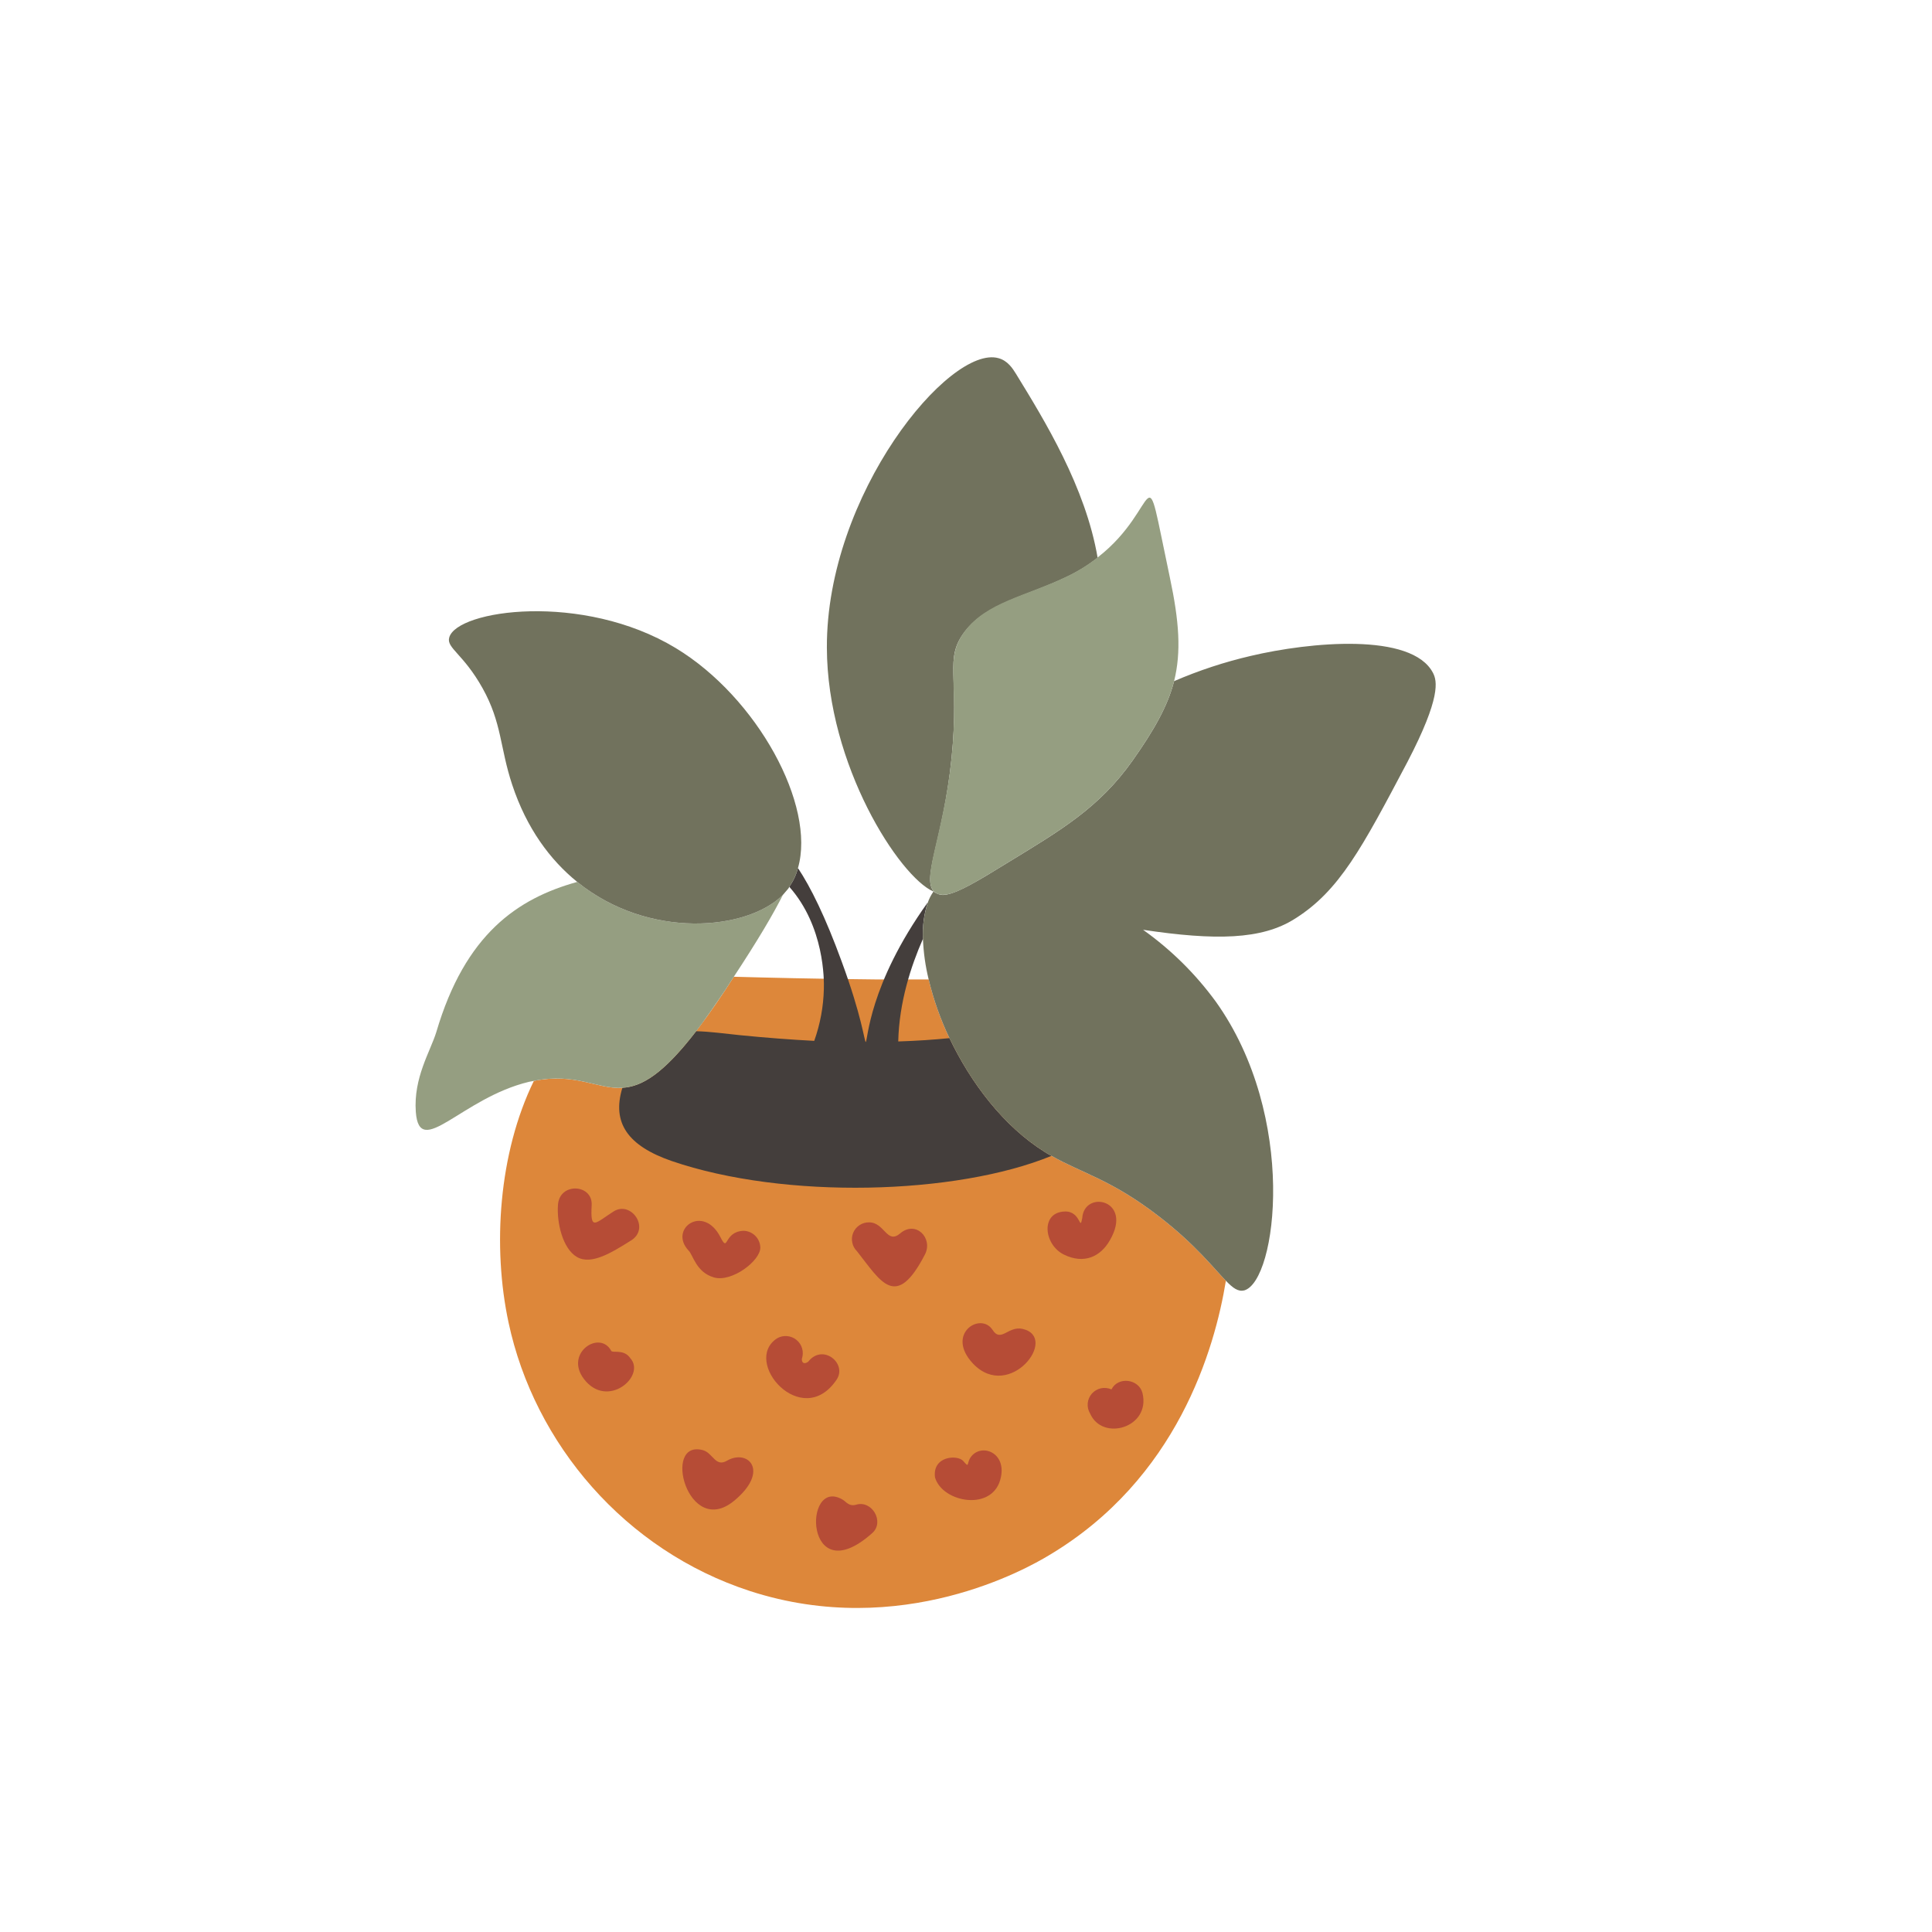 <svg xmlns="http://www.w3.org/2000/svg" xmlns:xlink="http://www.w3.org/1999/xlink" width="500" zoomAndPan="magnify" viewBox="0 0 375 375" height="500" preserveAspectRatio="xMidYMid meet" version="1.0"><defs><clipPath id="a5837cb0dd"><path d="M 80.238 171 L 152 171 L 152 220 L 80.238 220 Z M 80.238 171 " clip-rule="nonzero"/></clipPath></defs><path fill="#dd873a" d="M 225.086 236.207 C 215.676 228.906 210.004 227.734 204.102 224.348 C 203.633 224.129 203.188 223.875 202.758 223.586 C 194.809 218.621 188.438 210.207 184.285 201.504 C 182.543 197.848 181.199 194.051 180.254 190.109 L 170.082 190.109 C 157.867 189.992 149.039 189.762 142.434 189.586 L 140.738 192.215 C 120.633 222.477 119.578 206.586 103.621 209.801 C 96.781 223.82 95.555 241.992 98.711 256.715 C 103.738 280.258 121.332 300.941 145.59 308.828 C 174.992 318.352 199.543 304.328 203.516 301.934 C 228.535 287.094 235.785 261.797 237.945 248.594 C 235.551 246.141 232.102 241.641 225.086 236.207 Z M 225.086 236.207 " fill-opacity="1" fill-rule="nonzero"/><path fill="#443e3c" d="M 204.102 224.348 C 185.633 231.941 152.312 232.879 130.336 225.34 C 121.918 222.418 118.703 217.98 120.805 211.145 C 124.547 210.91 128.641 208.574 135.129 200.16 C 137.816 200.219 140.68 200.629 143.543 200.918 C 148.805 201.445 153.598 201.797 158.043 202.031 C 159.199 198.781 159.824 195.43 159.91 191.98 C 159.969 190.227 160.027 179.828 153.191 172.117 C 153.98 171.016 154.547 169.809 154.883 168.492 C 157.34 172.176 160.203 177.957 163.359 186.605 C 167.277 197.238 167.746 201.973 168.035 202.262 C 168.445 202.086 168.562 191.223 180.078 175.156 C 179.336 177.453 179.027 179.809 179.145 182.223 C 176.805 187.539 174.523 194.551 174.348 202.145 C 178.031 202.031 181.305 201.797 184.285 201.504 C 188.438 210.207 194.809 218.621 202.758 223.586 C 203.188 223.875 203.633 224.129 204.102 224.348 Z M 204.102 224.348 " fill-opacity="1" fill-rule="nonzero"/><path fill="#71725d" d="M 278.16 130.637 C 274.07 122.691 254.195 124.617 242.797 127.305 C 237.68 128.492 232.715 130.129 227.891 132.211 C 226.664 137.004 224.035 141.676 219.824 147.637 C 213.336 156.809 205.914 161.133 195.391 167.559 C 189.723 171.066 186.039 173.227 183.703 173.637 C 182.953 173.805 182.25 173.691 181.598 173.285 L 181.539 173.285 C 178.559 171.008 183.059 163.234 184.695 147.168 C 186.332 131.102 183.117 127.949 187.324 122.516 C 191.535 117.082 199.074 115.738 206.617 112.172 C 208.914 111.125 211.059 109.82 213.047 108.258 C 210.707 94.527 202.758 81.617 197.203 72.562 C 196.562 71.512 195.566 69.992 193.812 69.523 C 184.344 66.836 160.379 95.93 160.496 125.727 C 160.555 148.512 174.582 170.188 181.188 173.051 C 180.711 173.719 180.344 174.438 180.078 175.211 C 179.336 177.512 179.027 179.867 179.145 182.281 C 179.254 184.93 179.625 187.539 180.254 190.109 C 181.199 194.051 182.543 197.848 184.285 201.504 C 188.438 210.207 194.809 218.621 202.758 223.586 C 203.188 223.875 203.633 224.129 204.102 224.348 C 210.004 227.734 215.676 228.906 225.086 236.207 C 232.102 241.641 235.551 246.141 237.945 248.594 C 239.348 250.055 240.344 250.754 241.512 250.465 C 247.824 248.652 251.977 216.754 235.957 194.375 C 232.008 188.984 227.312 184.352 221.871 180.473 C 235.902 182.574 244.902 182.398 251.273 178.367 C 259.984 172.934 264.367 164.578 273.195 147.871 C 279.738 135.309 278.922 132.152 278.16 130.637 Z M 278.16 130.637 " fill-opacity="1" fill-rule="nonzero"/><g clip-path="url(#a5837cb0dd)"><path fill="#959e81" d="M 112.039 171.18 C 100.465 174.395 90.293 181.289 84.684 200.336 C 83.512 204.133 80.238 209.156 80.707 215.816 C 81.41 225.164 89.535 213.129 102.688 209.977 L 103.621 209.801 C 111.688 208.164 115.953 211.438 120.805 211.145 C 124.547 210.91 128.641 208.574 135.129 200.16 C 136.824 197.941 138.633 195.312 140.738 192.215 L 142.434 189.586 C 147.051 182.574 150.09 177.434 151.961 173.695 C 145.008 180.645 125.891 182.398 112.039 171.18 Z M 112.039 171.18 " fill-opacity="1" fill-rule="nonzero"/></g><path fill="#959e81" d="M 227.074 112.113 C 221.578 86.176 225.672 98.445 213.047 108.199 C 211.059 109.762 208.914 111.066 206.617 112.113 C 199.074 115.68 191.535 116.906 187.324 122.457 C 183.117 128.008 186.273 131.629 184.695 147.109 C 183.117 162.594 178.441 171.121 181.598 173.285 C 183.645 174.688 187.617 172.352 195.391 167.559 C 205.914 161.133 213.336 156.809 219.824 147.637 C 224.035 141.676 226.664 137.004 227.891 132.211 C 229.297 126.547 228.887 120.645 227.074 112.113 Z M 227.074 112.113 " fill-opacity="1" fill-rule="nonzero"/><path fill="#71725d" d="M 131.152 125.785 C 113.09 114.859 88.656 118.367 87.195 123.742 C 86.613 125.785 89.945 126.895 93.684 133.613 C 97.426 140.332 97.016 145.066 99.414 152.309 C 102.219 160.781 106.777 166.918 112.039 171.18 C 125.891 182.398 145.008 180.645 151.961 173.695 L 153.016 172.465 C 153.074 172.352 153.191 172.234 153.191 172.117 C 153.98 171.016 154.547 169.809 154.883 168.492 C 158.391 156.34 146.992 135.367 131.152 125.785 Z M 131.152 125.785 " fill-opacity="1" fill-rule="nonzero"/><path fill="#b64c36" d="M 215.441 240.707 C 220 232.82 210.414 230.891 210.062 236.441 C 209.539 239.188 209.832 234.98 206.617 235.156 C 201.938 235.332 202.582 241.582 206.5 243.512 C 210.414 245.438 213.629 243.918 215.441 240.707 Z M 215.441 240.707 " fill-opacity="1" fill-rule="nonzero"/><path fill="#b64c36" d="M 174.699 239.422 C 172.129 241.582 171.719 237.258 168.68 237.258 C 168.012 237.25 167.395 237.43 166.836 237.797 C 166.277 238.164 165.867 238.656 165.609 239.273 C 165.352 239.891 165.289 240.527 165.426 241.184 C 165.559 241.836 165.863 242.398 166.34 242.867 C 170.961 248.711 173.883 254.438 179.551 243.453 C 181.129 240.297 177.738 236.793 174.699 239.422 Z M 174.699 239.422 " fill-opacity="1" fill-rule="nonzero"/><path fill="#b64c36" d="M 119.168 235.098 C 115.547 237.375 114.551 239.07 114.844 233.93 C 115.078 229.781 108.531 229.43 108.297 233.93 C 108.062 237.258 109.176 242.344 111.98 243.977 C 114.785 245.613 118.762 243.102 122.5 240.766 C 126.242 238.426 122.559 233.051 119.168 235.098 Z M 119.168 235.098 " fill-opacity="1" fill-rule="nonzero"/><path fill="#b64c36" d="M 144.305 238.895 C 140.387 239.07 141.441 243.277 139.863 240.18 C 136.531 233.578 129.691 238.543 133.668 242.75 C 134.543 243.629 135.129 246.957 138.578 247.949 C 142.023 248.945 147.578 244.738 147.578 242.168 C 147.57 241.734 147.48 241.32 147.312 240.922 C 147.145 240.527 146.906 240.176 146.602 239.871 C 146.297 239.566 145.945 239.328 145.547 239.16 C 145.152 238.992 144.738 238.902 144.305 238.895 Z M 144.305 238.895 " fill-opacity="1" fill-rule="nonzero"/><path fill="#b64c36" d="M 198.492 257.941 C 195.684 257.297 194.281 260.688 192.645 258.117 C 190.309 254.551 183.41 258.934 188.902 264.719 C 195.977 272.078 205.621 259.578 198.492 257.941 Z M 198.492 257.941 " fill-opacity="1" fill-rule="nonzero"/><path fill="#b64c36" d="M 162.367 267.816 C 164.531 264.66 159.68 260.688 156.871 264.309 C 156.055 264.895 155.586 264.484 155.645 263.727 C 155.754 263.406 155.812 263.078 155.82 262.738 C 155.832 262.402 155.789 262.07 155.695 261.746 C 155.605 261.422 155.469 261.117 155.285 260.836 C 155.098 260.551 154.879 260.305 154.617 260.09 C 154.359 259.871 154.07 259.699 153.758 259.574 C 153.445 259.445 153.121 259.363 152.785 259.336 C 152.449 259.305 152.117 259.324 151.789 259.395 C 151.457 259.469 151.145 259.586 150.852 259.754 C 143.895 264.25 155.645 277.746 162.367 267.816 Z M 162.367 267.816 " fill-opacity="1" fill-rule="nonzero"/><path fill="#b64c36" d="M 118.645 262.207 C 116.422 258.059 109.523 262.613 113.324 267.641 C 117.883 273.656 125.484 267.055 122.328 263.609 C 121.098 261.797 118.938 262.672 118.645 262.207 Z M 118.645 262.207 " fill-opacity="1" fill-rule="nonzero"/><path fill="#b64c36" d="M 141.09 283.531 C 138.867 284.816 138.402 282.07 136.473 281.484 C 128.406 279.266 133.492 298.723 142.492 291.301 C 149.508 285.516 145.18 281.137 141.09 283.531 Z M 141.09 283.531 " fill-opacity="1" fill-rule="nonzero"/><path fill="#b64c36" d="M 188.203 283.18 C 187.676 284.289 188.086 284.875 186.977 283.59 C 185.863 282.305 180.953 282.598 181.48 286.746 C 182.883 291.711 192.938 293.52 194.281 286.688 C 195.336 281.602 189.957 279.969 188.203 283.18 Z M 188.203 283.18 " fill-opacity="1" fill-rule="nonzero"/><path fill="#b64c36" d="M 221.754 270.387 C 221.055 267.641 217.02 267.113 215.734 269.684 C 215.414 269.539 215.082 269.449 214.734 269.414 C 214.387 269.375 214.043 269.395 213.703 269.465 C 213.359 269.539 213.039 269.664 212.738 269.84 C 212.434 270.016 212.168 270.234 211.938 270.492 C 211.703 270.754 211.52 271.047 211.383 271.367 C 211.242 271.688 211.156 272.02 211.125 272.367 C 211.094 272.715 211.117 273.059 211.195 273.398 C 211.273 273.738 211.402 274.059 211.586 274.359 C 213.98 279.852 223.391 277.105 221.754 270.387 Z M 221.754 270.387 " fill-opacity="1" fill-rule="nonzero"/><path fill="#b64c36" d="M 166.168 292.062 C 164.762 292.469 164.18 291.418 163.535 291.066 C 155.762 286.512 156.113 309.355 169.324 297.551 C 171.719 295.391 169.266 291.125 166.168 292.062 Z M 166.168 292.062 " fill-opacity="1" fill-rule="nonzero"/></svg>